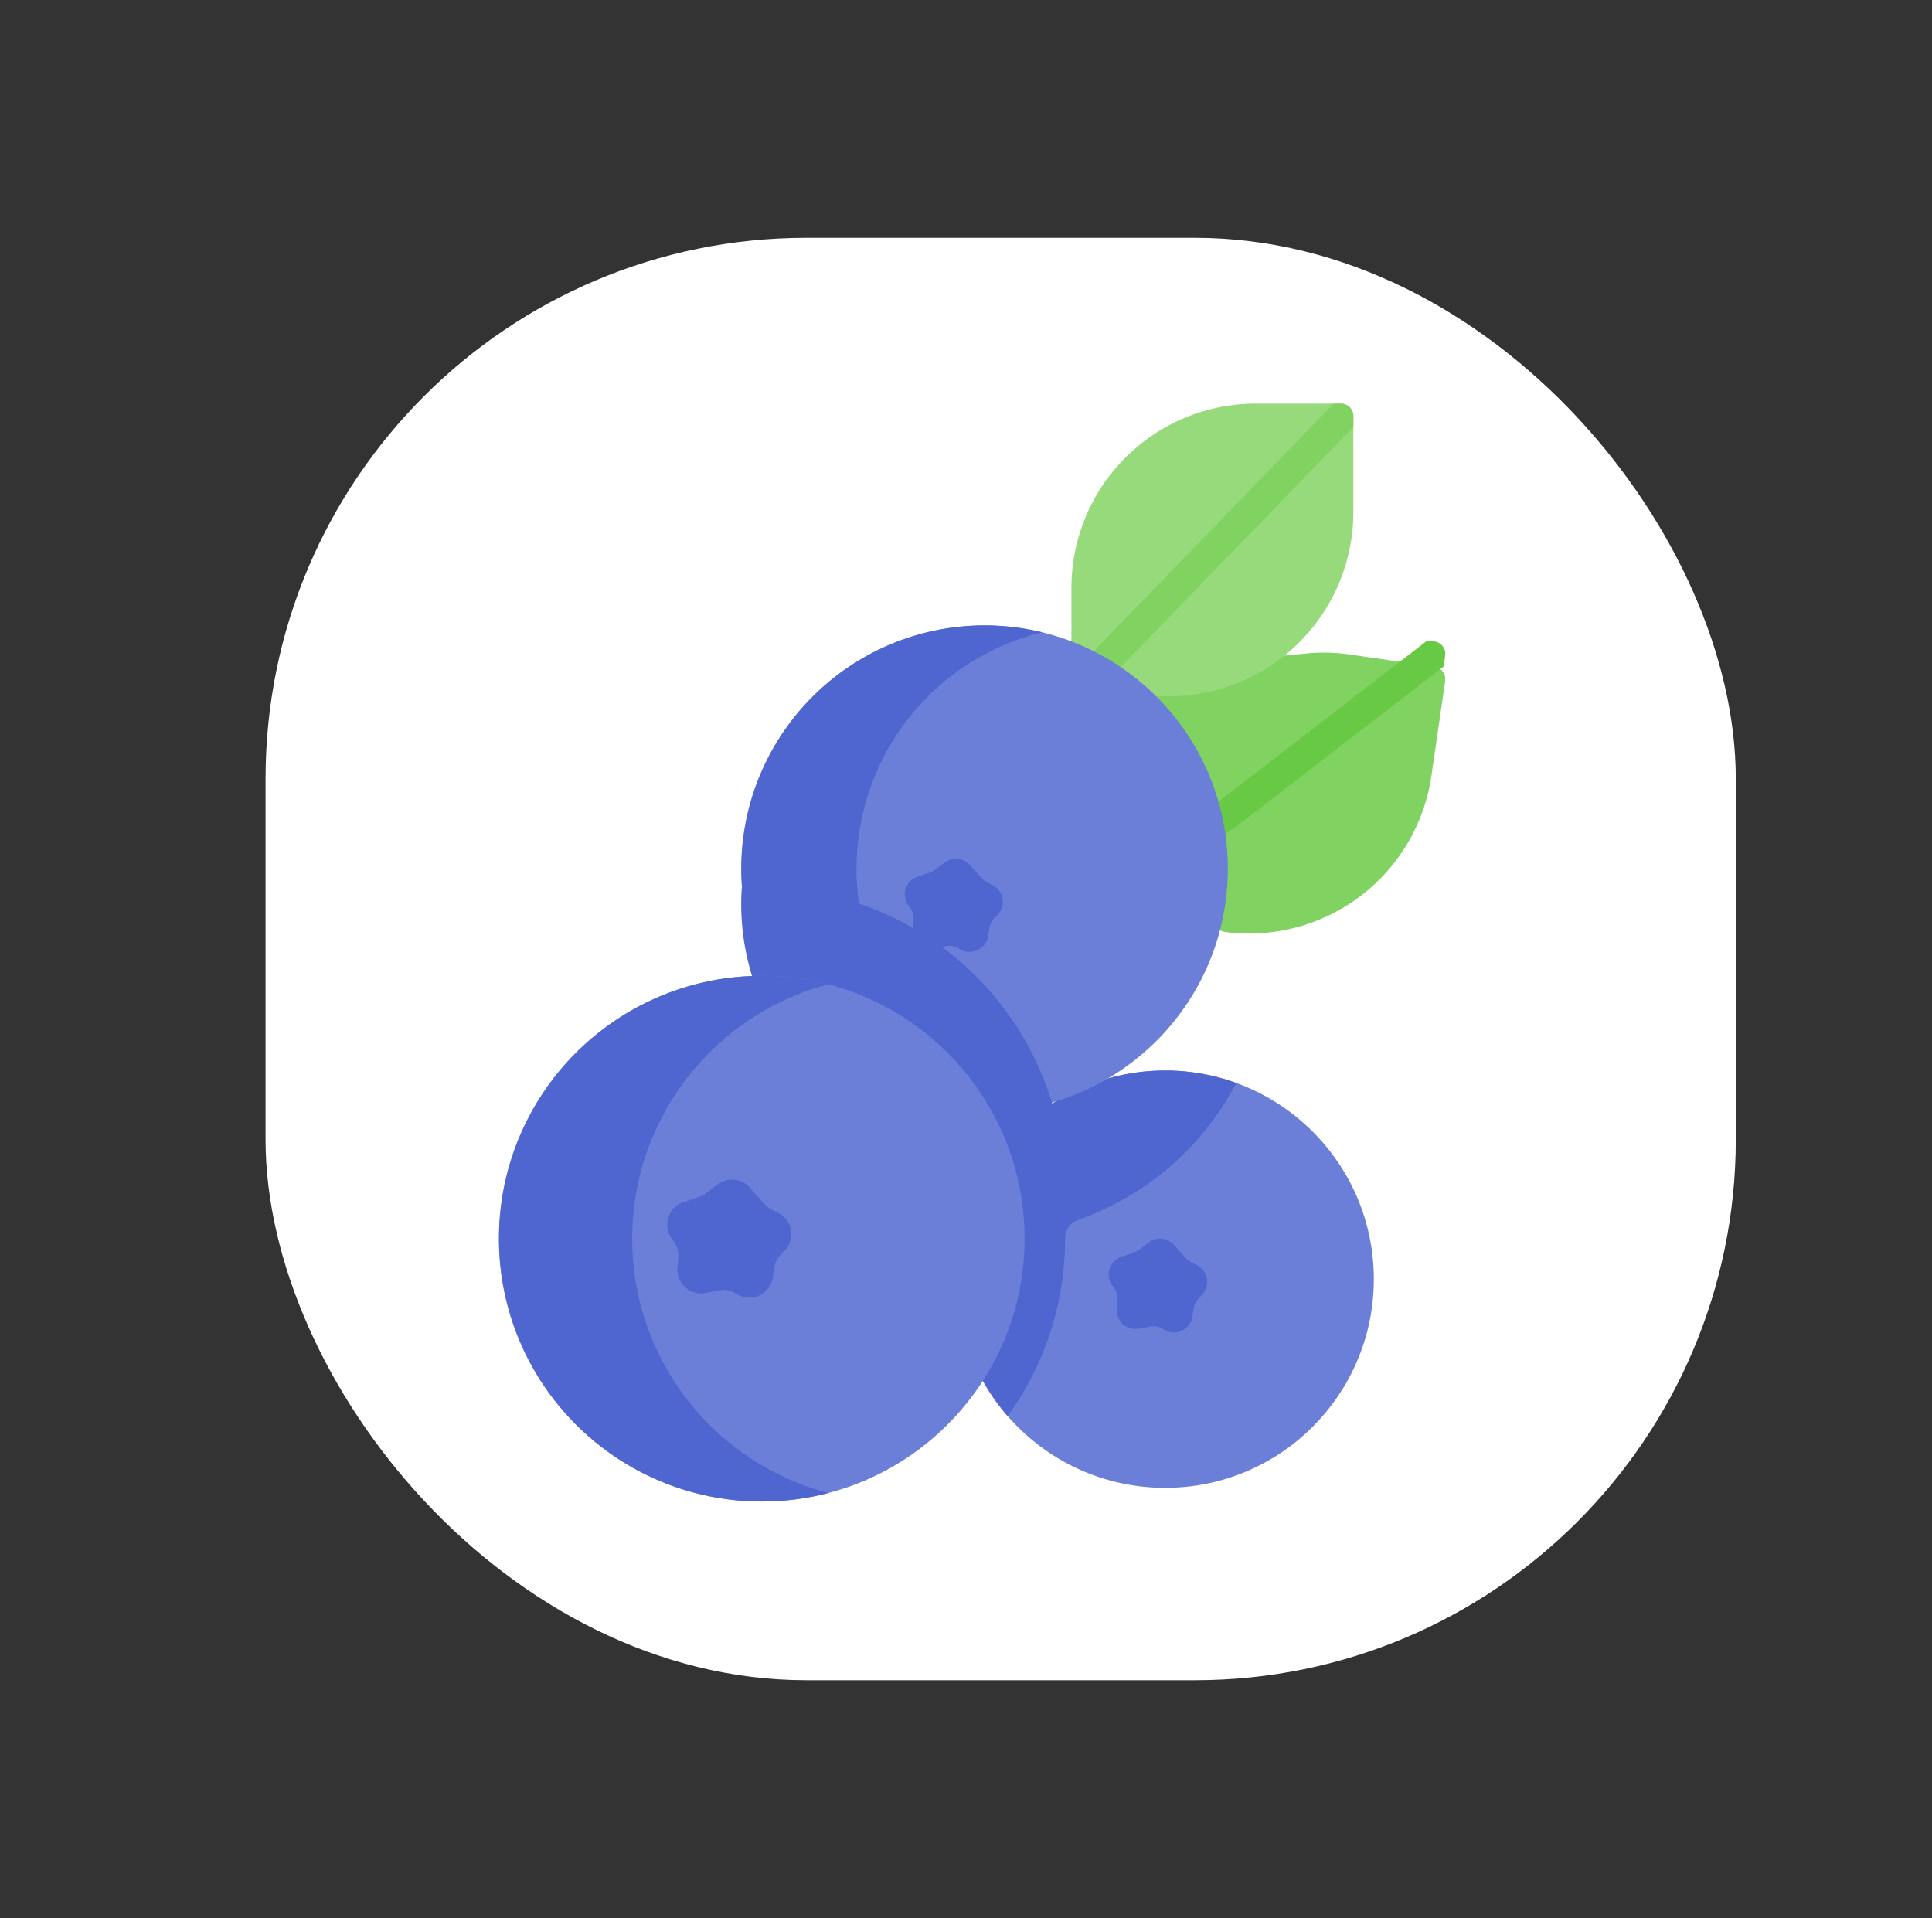 <svg xmlns="http://www.w3.org/2000/svg" xmlns:xlink="http://www.w3.org/1999/xlink" width="139.293" height="138.293" viewBox="0 0 139.293 138.293">
  <rect x="0" y="0" width="139.293" height="138.293" fill="#333333" stroke="none"/>
  <defs>
    <clipPath id="clip-path">
      <rect width="139.293" height="138.293" fill="none"/>
    </clipPath>
  </defs>
  <g id="Repeat_Grid_2" data-name="Repeat Grid 2" clip-path="url(#clip-path)">
    <g id="Group_2068" data-name="Group 2068" transform="translate(17.364 17.146)">
      <rect id="Rectangle_199" data-name="Rectangle 199" width="106" height="104" rx="39" transform="translate(1.782 0)" fill="#fff"/>
      <g id="blueberry" transform="translate(18.602 11.957)">
        <path id="Path_3607" data-name="Path 3607" d="M266.5,130.4a13.286,13.286,0,0,0,14.921-11.257l.994-6.842a.893.893,0,0,0-.755-1.012l-6.083-.884a13.34,13.34,0,0,0-2.733-.115l-11.116,1.011L248,123.709l12.649,4.753Z" transform="translate(-214.186 -92.311)" fill="#80d261"/>
        <path id="Path_3608" data-name="Path 3608" d="M303.656,21.094h.709A13.287,13.287,0,0,0,317.652,7.807V.893A.893.893,0,0,0,316.76,0h-6.147a13.287,13.287,0,0,0-13.287,13.287v3.6l-.293,4.622Z" transform="translate(-256.044 0)" fill="#97da7b"/>
        <path id="Path_3609" data-name="Path 3609" d="M299.5,17.268l-.01.011-2.35,2.494-.11,1.737,1.582-.1,2.47-2.622L317.652,1.681V.893A.893.893,0,0,0,316.76,0h-.527Z" transform="translate(-256.044 0)" fill="#80d261"/>
        <g id="Group_2056" data-name="Group 2056" transform="translate(0 15.992)">
          <ellipse id="Ellipse_126" data-name="Ellipse 126" cx="15.045" cy="15.045" rx="15.045" ry="15.045" transform="translate(32.993 32.09)" fill="#6c7fd8"/>
          <path id="Path_3610" data-name="Path 3610" d="M262.55,288.588a15.069,15.069,0,0,0-13.579,1.7v2.278q-.318-.9-.709-1.767a15.044,15.044,0,0,0-2.2,21.812,21.759,21.759,0,0,0,4.143-12.795V299.8a1.412,1.412,0,0,1,.936-1.341A20.578,20.578,0,0,0,262.55,288.588Z" transform="translate(-209.379 -255.6)" fill="#4f66d0"/>
          <path id="Path_3611" data-name="Path 3611" d="M344.226,117.832a.893.893,0,0,0-.755-1.012l-.525-.076-.1.074-.016.012-14.918,11.51-7.507,4.876,2.059.774.515.171,6.166-4c.025-.016.049-.033.073-.051l14.9-11.492Z" transform="translate(-275.998 -115.659)" fill="#68ca44"/>
          <ellipse id="Ellipse_127" data-name="Ellipse 127" cx="17.542" cy="17.542" rx="17.542" ry="17.542" transform="translate(17.474)" fill="#6c7fd8"/>
          <path id="Path_3612" data-name="Path 3612" d="M144.59,126.868a17.551,17.551,0,0,1,13.388-17.047,17.543,17.543,0,1,0,0,34.093A17.549,17.549,0,0,1,144.59,126.868Z" transform="translate(-118.804 -109.326)" fill="#4f66d0"/>
          <path id="Path_3613" data-name="Path 3613" d="M153.82,239.76a17.521,17.521,0,0,0,5.446-.863,21.913,21.913,0,0,0-21.511-17.884c-.484,0-.963.018-1.439.049-.025.383-.039.768-.039,1.157A17.542,17.542,0,0,0,153.82,239.76Z" transform="translate(-118.804 -202.123)" fill="#4f66d0"/>
          <ellipse id="Ellipse_128" data-name="Ellipse 128" cx="18.952" cy="18.952" rx="18.952" ry="18.952" transform="translate(0 25.263)" fill="#6c7fd8"/>
          <g id="Group_2055" data-name="Group 2055" transform="translate(0 16.822)">
            <path id="Path_3614" data-name="Path 3614" d="M26.432,259.964a18.961,18.961,0,0,1,14.147-18.337,18.952,18.952,0,1,0,0,36.673A18.959,18.959,0,0,1,26.432,259.964Z" transform="translate(-16.819 -232.571)" fill="#4f66d0"/>
            <path id="Path_3615" data-name="Path 3615" d="M102.536,342.466l.9-.676a1.713,1.713,0,0,1,2.3.226l1.067,1.189a1.708,1.708,0,0,0,.467.366l.566.3a1.713,1.713,0,0,1,.416,2.709l-.269.275a1.713,1.713,0,0,0-.468.932l-.115.73a1.713,1.713,0,0,1-2.578,1.2l-.1-.062a1.714,1.714,0,0,0-1.205-.217l-.963.183a1.713,1.713,0,0,1-2.025-1.838l.065-.711a1.713,1.713,0,0,0-.348-1.2l-.1-.13a1.713,1.713,0,0,1,.825-2.672l1.07-.35A1.725,1.725,0,0,0,102.536,342.466Z" transform="translate(-87.654 -318.315)" fill="#4f66d0"/>
            <path id="Path_3616" data-name="Path 3616" d="M319.55,371.384l.715-.536a1.359,1.359,0,0,1,1.827.18l.847.944a1.357,1.357,0,0,0,.371.291l.449.24a1.359,1.359,0,0,1,.33,2.149l-.213.218a1.36,1.36,0,0,0-.372.74l-.091.579a1.359,1.359,0,0,1-2.046.952l-.081-.049a1.36,1.36,0,0,0-.956-.172l-.764.145a1.359,1.359,0,0,1-1.607-1.458l.051-.564a1.359,1.359,0,0,0-.276-.952l-.079-.1a1.359,1.359,0,0,1,.654-2.12l.849-.278A1.348,1.348,0,0,0,319.55,371.384Z" transform="translate(-273.408 -343.183)" fill="#4f66d0"/>
            <path id="Path_3617" data-name="Path 3617" d="M219.1,184.109l.711-.533a1.351,1.351,0,0,1,1.816.178l.842.938a1.352,1.352,0,0,0,.368.289l.447.239a1.351,1.351,0,0,1,.328,2.136l-.212.217a1.351,1.351,0,0,0-.369.735l-.09.576a1.351,1.351,0,0,1-2.034.946l-.08-.049a1.351,1.351,0,0,0-.951-.171l-.76.144a1.351,1.351,0,0,1-1.6-1.45l.051-.561a1.351,1.351,0,0,0-.275-.946l-.079-.1a1.351,1.351,0,0,1,.651-2.108l.844-.276A1.349,1.349,0,0,0,219.1,184.109Z" transform="translate(-187.665 -183.306)" fill="#4f66d0"/>
          </g>
        </g>
      </g>
    </g>
  </g>
</svg>
